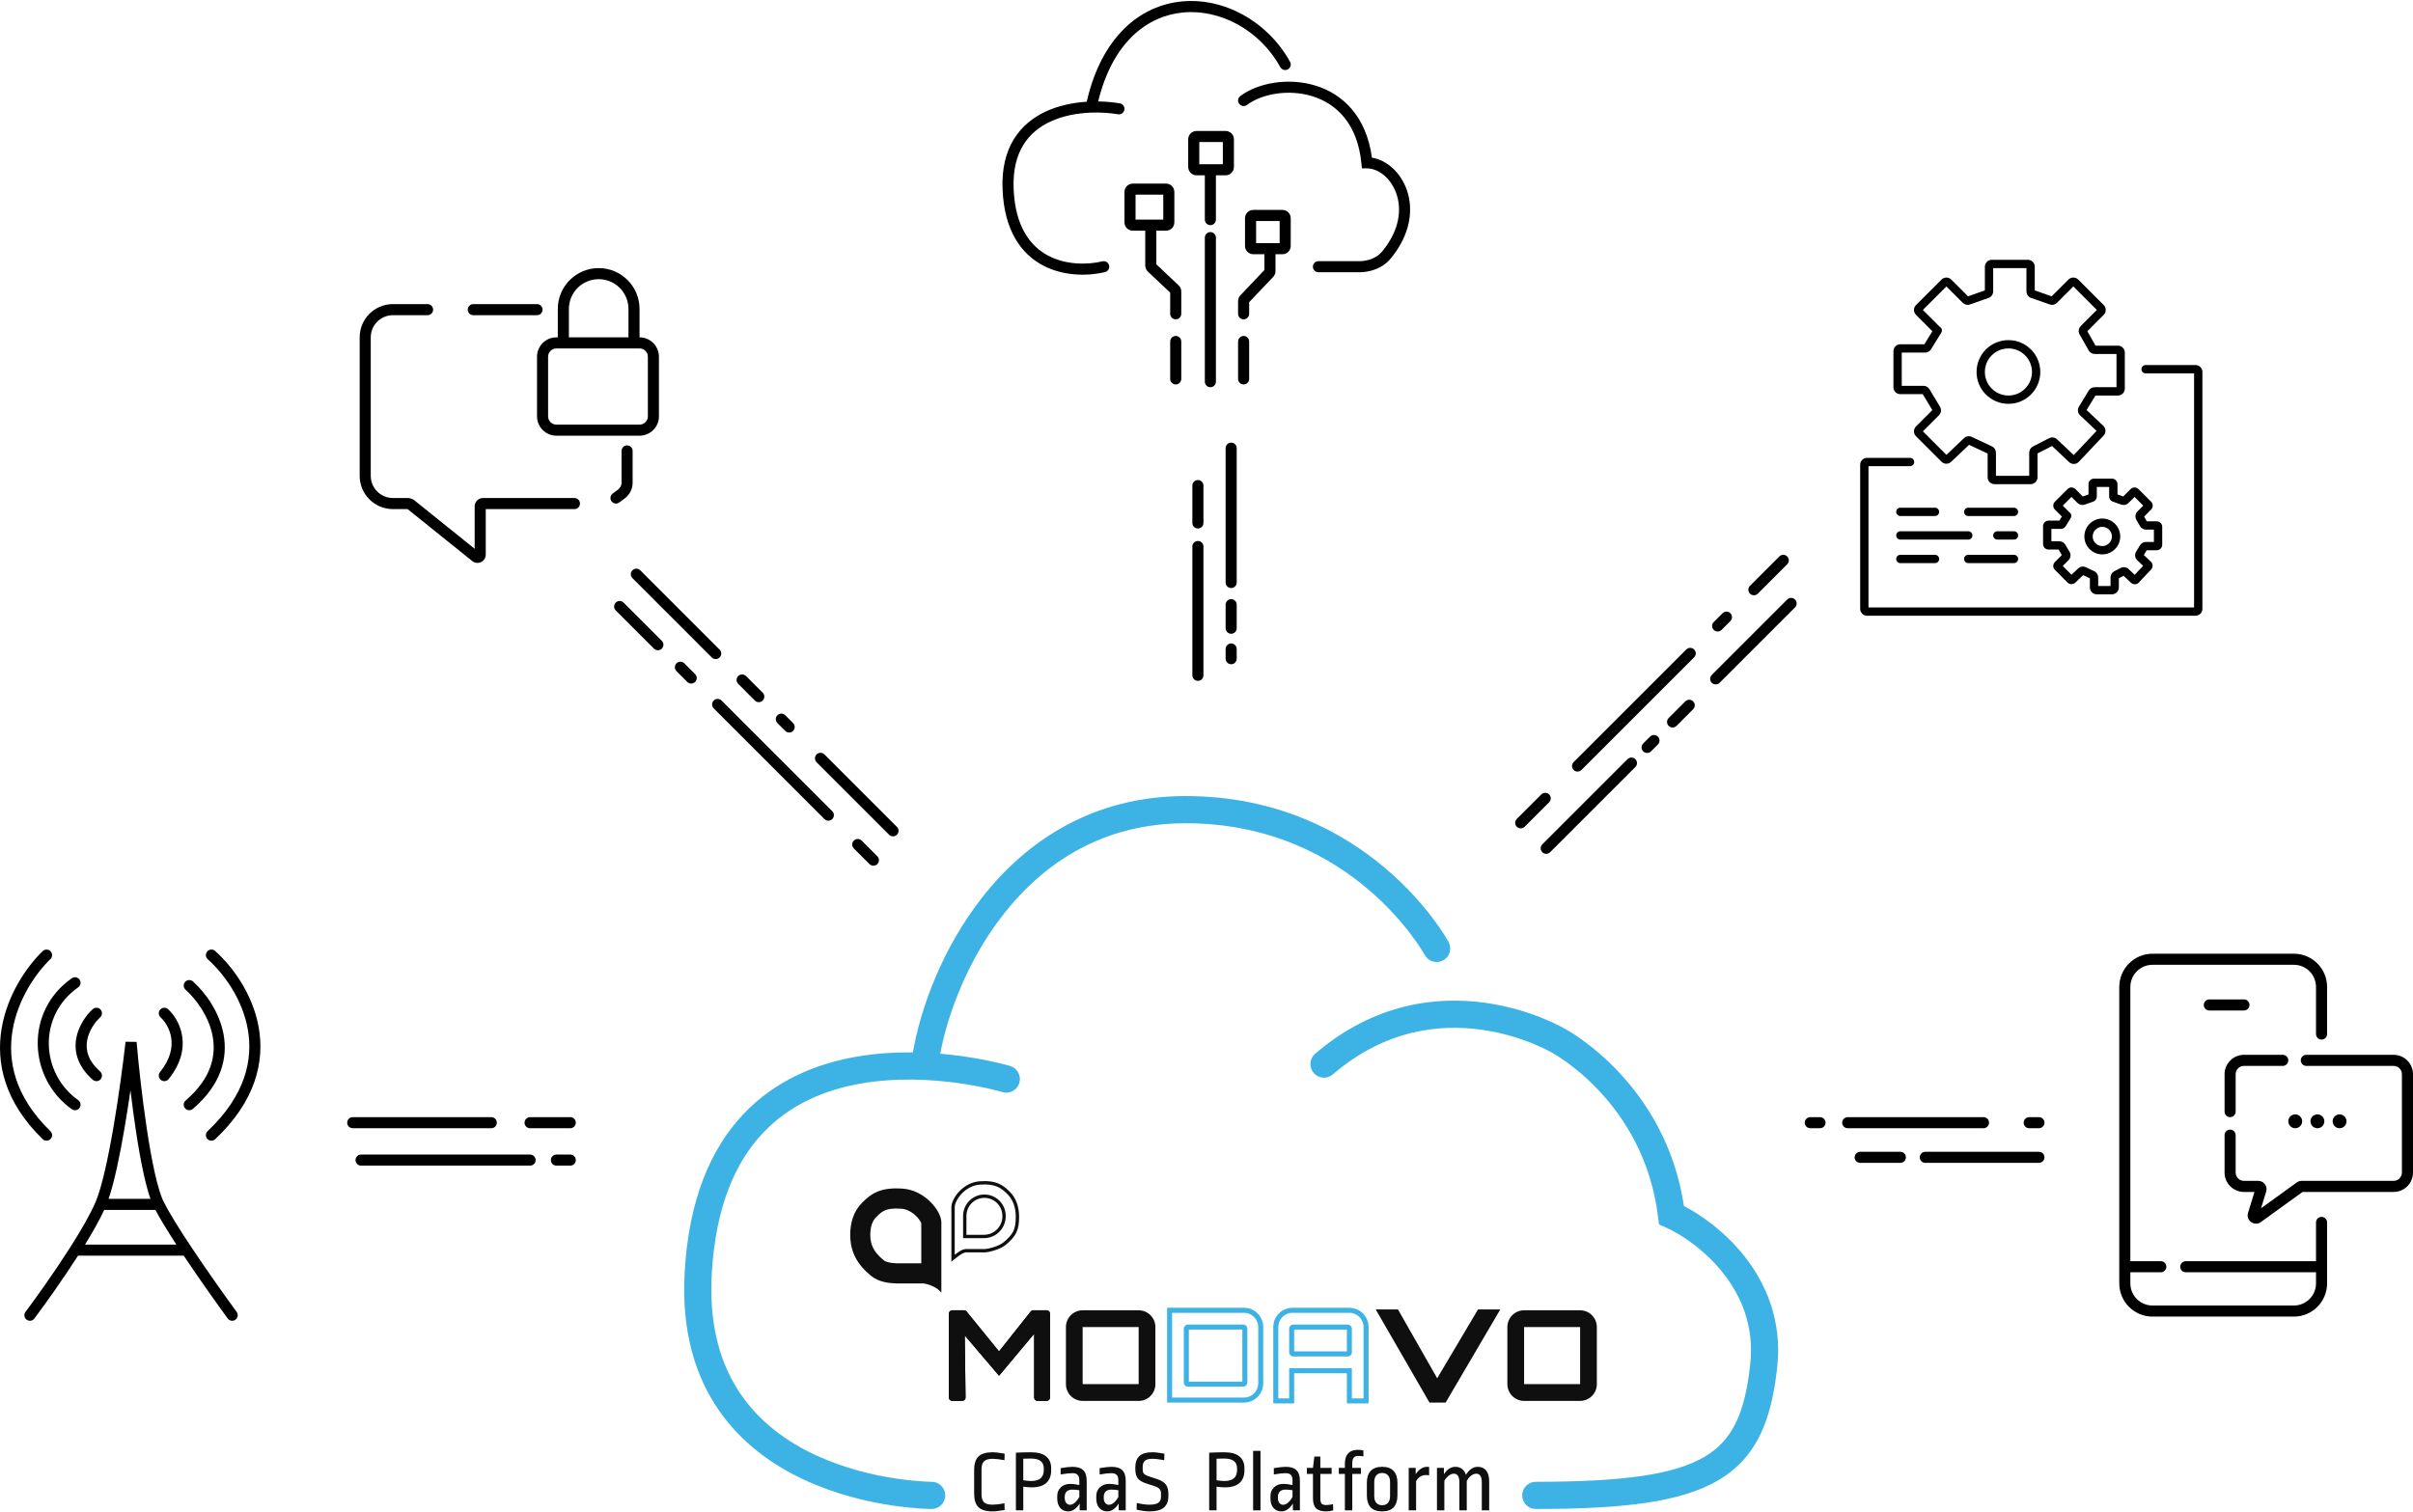 <svg width="890" height="558" viewBox="0 0 890 558" fill="none" xmlns="http://www.w3.org/2000/svg">
<path d="M366.126 535.813C366.959 535.813 367.856 535.899 368.818 536.07C369.8 536.22 370.377 536.306 370.548 536.327L370.484 538.736C368.604 538.394 367.151 538.222 366.126 538.222C364.673 538.222 363.626 538.522 362.985 539.122C362.345 539.722 362.024 540.718 362.024 542.11V551.298C362.024 552.69 362.334 553.686 362.953 554.286C363.594 554.864 364.652 555.153 366.126 555.153C367.151 555.153 368.604 554.982 370.484 554.639L370.548 557.113C370.377 557.134 369.8 557.22 368.818 557.37C367.856 557.541 366.959 557.627 366.126 557.627C363.669 557.627 361.917 557.102 360.871 556.052C359.824 555.003 359.3 553.365 359.3 551.137V542.302C359.3 540.075 359.824 538.437 360.871 537.387C361.917 536.338 363.669 535.813 366.126 535.813Z" fill="#0F0F0F"/>
<path d="M380.244 535.813C382.765 535.813 384.634 536.327 385.852 537.355C387.091 538.362 387.71 539.807 387.71 541.692V542.463C387.71 544.476 387.112 546.029 385.916 547.121C384.72 548.214 382.914 548.76 380.5 548.76C379.539 548.76 378.514 548.674 377.424 548.503V557.241H374.7V535.974C376.516 535.866 378.364 535.813 380.244 535.813ZM380.18 538.126C379.24 538.126 378.321 538.147 377.424 538.19V546.158C378.706 546.329 379.689 546.415 380.372 546.415C383.448 546.415 384.987 545.055 384.987 542.335V541.788C384.987 540.568 384.602 539.657 383.833 539.058C383.064 538.437 381.846 538.126 380.18 538.126Z" fill="#0F0F0F"/>
<path d="M395.525 541.178C397.362 541.178 398.697 541.596 399.53 542.431C400.385 543.245 400.812 544.551 400.812 546.35V557.241H398.216V554.735C396.977 556.663 395.578 557.627 394.018 557.627C392.779 557.627 391.786 557.198 391.038 556.342C390.312 555.485 389.949 554.318 389.949 552.84V551.94C389.949 550.655 390.387 549.595 391.263 548.76C392.139 547.903 393.314 547.475 394.788 547.475C395.599 547.475 396.7 547.614 398.088 547.892V546.125C398.088 545.205 397.874 544.541 397.447 544.134C397.041 543.727 396.4 543.523 395.525 543.523C394.499 543.523 393.057 543.684 391.199 544.005V541.66C393.207 541.339 394.649 541.178 395.525 541.178ZM395.46 549.595C394.563 549.595 393.88 549.831 393.41 550.302C392.94 550.773 392.705 551.437 392.705 552.294V552.647C392.705 553.44 392.886 554.061 393.249 554.51C393.613 554.96 394.072 555.185 394.627 555.185C395.204 555.185 395.792 554.939 396.39 554.446C397.009 553.932 397.575 553.215 398.088 552.294V549.82C397.276 549.67 396.4 549.595 395.46 549.595Z" fill="#0F0F0F"/>
<path d="M409.919 541.178C411.757 541.178 413.092 541.596 413.925 542.431C414.779 543.245 415.207 544.551 415.207 546.35V557.241H412.611V554.735C411.372 556.663 409.973 557.627 408.413 557.627C407.174 557.627 406.181 557.198 405.433 556.342C404.707 555.485 404.344 554.318 404.344 552.84V551.94C404.344 550.655 404.782 549.595 405.658 548.76C406.533 547.903 407.708 547.475 409.182 547.475C409.994 547.475 411.094 547.614 412.483 547.892V546.125C412.483 545.205 412.269 544.541 411.842 544.134C411.436 543.727 410.795 543.523 409.919 543.523C408.894 543.523 407.452 543.684 405.593 544.005V541.66C407.602 541.339 409.044 541.178 409.919 541.178ZM409.855 549.595C408.958 549.595 408.274 549.831 407.804 550.302C407.334 550.773 407.1 551.437 407.1 552.294V552.647C407.1 553.44 407.281 554.061 407.644 554.51C408.007 554.96 408.467 555.185 409.022 555.185C409.599 555.185 410.186 554.939 410.785 554.446C411.404 553.932 411.97 553.215 412.483 552.294V549.82C411.671 549.67 410.795 549.595 409.855 549.595Z" fill="#0F0F0F"/>
<path d="M424.955 535.813C426.109 535.813 427.615 535.984 429.473 536.327L429.409 538.736C427.657 538.394 426.173 538.222 424.955 538.222C423.716 538.222 422.819 538.469 422.263 538.961C421.729 539.454 421.462 540.204 421.462 541.21V542.045C421.462 542.581 421.526 543.009 421.655 543.331C421.804 543.63 422.06 543.898 422.424 544.134C422.787 544.348 423.332 544.573 424.058 544.808L427.038 545.804C428.469 546.297 429.473 546.95 430.05 547.764C430.648 548.578 430.947 549.766 430.947 551.33V551.94C430.947 553.846 430.392 555.271 429.281 556.213C428.192 557.156 426.397 557.627 423.898 557.627C422.68 557.627 421.12 557.413 419.219 556.984L419.283 554.51C421.056 554.939 422.573 555.153 423.834 555.153C425.436 555.153 426.568 554.917 427.23 554.446C427.893 553.954 428.224 553.193 428.224 552.165V551.105C428.224 550.355 428.053 549.788 427.711 549.402C427.39 548.995 426.814 548.653 425.981 548.374L422.68 547.282C421.206 546.789 420.181 546.158 419.604 545.387C419.027 544.594 418.739 543.405 418.739 541.821V541.467C418.739 539.604 419.23 538.201 420.213 537.259C421.217 536.295 422.797 535.813 424.955 535.813Z" fill="#0F0F0F"/>
<path d="M451.53 535.813C454.051 535.813 455.92 536.327 457.137 537.355C458.376 538.362 458.996 539.807 458.996 541.692V542.463C458.996 544.476 458.398 546.029 457.202 547.121C456.005 548.214 454.2 548.76 451.786 548.76C450.825 548.76 449.799 548.674 448.71 548.503V557.241H445.986V535.974C447.802 535.866 449.65 535.813 451.53 535.813ZM451.466 538.126C450.526 538.126 449.607 538.147 448.71 538.19V546.158C449.992 546.329 450.974 546.415 451.658 546.415C454.734 546.415 456.272 545.055 456.272 542.335V541.788C456.272 540.568 455.888 539.657 455.119 539.058C454.35 538.437 453.132 538.126 451.466 538.126Z" fill="#0F0F0F"/>
<path d="M464.916 535.299V557.241H462.192V535.299H464.916Z" fill="#0F0F0F"/>
<path d="M474.164 541.178C476.001 541.178 477.337 541.596 478.17 542.431C479.024 543.245 479.451 544.551 479.451 546.35V557.241H476.856V554.735C475.617 556.663 474.218 557.627 472.658 557.627C471.419 557.627 470.426 557.198 469.678 556.342C468.952 555.485 468.589 554.318 468.589 552.84V551.94C468.589 550.655 469.026 549.595 469.902 548.76C470.778 547.903 471.953 547.475 473.427 547.475C474.239 547.475 475.339 547.614 476.728 547.892V546.125C476.728 545.205 476.514 544.541 476.087 544.134C475.681 543.727 475.04 543.523 474.164 543.523C473.139 543.523 471.697 543.684 469.838 544.005V541.66C471.846 541.339 473.288 541.178 474.164 541.178ZM474.1 549.595C473.203 549.595 472.519 549.831 472.049 550.302C471.579 550.773 471.344 551.437 471.344 552.294V552.647C471.344 553.44 471.526 554.061 471.889 554.51C472.252 554.96 472.712 555.185 473.267 555.185C473.844 555.185 474.431 554.939 475.029 554.446C475.649 553.932 476.215 553.215 476.728 552.294V549.82C475.916 549.67 475.04 549.595 474.1 549.595Z" fill="#0F0F0F"/>
<path d="M486.989 541.564H491.155V543.812H486.989V553C486.989 553.814 487.149 554.403 487.47 554.767C487.811 555.11 488.335 555.281 489.04 555.281C489.937 555.281 490.813 555.174 491.667 554.96L491.731 557.241C490.791 557.498 489.937 557.627 489.168 557.627C487.459 557.627 486.209 557.252 485.419 556.502C484.65 555.731 484.265 554.489 484.265 552.776V543.812H482.022V541.564H484.265L484.778 537.387H486.989V541.564Z" fill="#0F0F0F"/>
<path d="M500.849 534.913C501.554 534.913 502.227 534.988 502.868 535.138V537.323C502.227 537.216 501.565 537.162 500.881 537.162C500.219 537.162 499.696 537.376 499.311 537.805C498.948 538.233 498.766 538.886 498.766 539.764V541.564H501.971V543.812H498.766V557.241H496.043V543.812H493.799V541.564H496.043V539.925C496.064 538.255 496.48 537.002 497.292 536.166C498.104 535.331 499.29 534.913 500.849 534.913Z" fill="#0F0F0F"/>
<path d="M509.789 541.178C511.69 541.178 513.1 541.692 514.018 542.72C514.958 543.727 515.428 545.162 515.428 547.025V551.78C515.428 553.643 514.958 555.089 514.018 556.117C513.1 557.123 511.69 557.627 509.789 557.627C507.887 557.627 506.467 557.123 505.527 556.117C504.608 555.089 504.149 553.643 504.149 551.78V547.025C504.149 545.162 504.608 543.727 505.527 542.72C506.467 541.692 507.887 541.178 509.789 541.178ZM509.789 543.459C508.87 543.459 508.154 543.748 507.642 544.326C507.129 544.905 506.872 545.729 506.872 546.8V552.005C506.872 553.075 507.129 553.9 507.642 554.478C508.154 555.057 508.87 555.346 509.789 555.346C510.707 555.346 511.423 555.057 511.935 554.478C512.448 553.9 512.705 553.075 512.705 552.005V546.768C512.705 545.697 512.448 544.883 511.935 544.326C511.423 543.748 510.707 543.459 509.789 543.459Z" fill="#0F0F0F"/>
<path d="M526.409 541.178C526.708 541.178 526.943 541.199 527.114 541.242V544.326C526.794 544.262 526.377 544.23 525.864 544.23C524.369 544.23 523.183 544.98 522.307 546.479V557.241H519.584V541.564H522.147V543.909C522.724 543.031 523.365 542.356 524.07 541.885C524.796 541.414 525.576 541.178 526.409 541.178Z" fill="#0F0F0F"/>
<path d="M545.033 541.178C546.4 541.178 547.447 541.649 548.173 542.592C548.9 543.513 549.263 544.83 549.263 546.543V557.241H546.539V546.929C546.539 544.787 545.855 543.716 544.488 543.716C543.89 543.716 543.271 543.952 542.63 544.423C542.01 544.894 541.465 545.536 540.995 546.35V557.241H538.272V546.929C538.272 544.787 537.588 543.716 536.221 543.716C535.623 543.716 535.003 543.952 534.362 544.423C533.743 544.894 533.198 545.536 532.728 546.35V557.241H530.004V541.564H532.568V543.909C533.123 543.031 533.764 542.356 534.491 541.885C535.217 541.414 535.975 541.178 536.766 541.178C537.748 541.178 538.571 541.435 539.233 541.949C539.895 542.442 540.376 543.17 540.675 544.134C541.252 543.17 541.914 542.442 542.662 541.949C543.41 541.435 544.2 541.178 545.033 541.178Z" fill="#0F0F0F"/>
<path fill-rule="evenodd" clip-rule="evenodd" d="M562.142 489.625V510.675H582.803V489.625H562.142ZM555.974 510.675V489.625C555.974 486.206 558.736 483.434 562.142 483.434H582.803C586.209 483.434 588.971 486.206 588.971 489.625V510.675C588.971 514.094 586.209 516.866 582.803 516.866H562.142C558.736 516.866 555.974 514.094 555.974 510.675Z" fill="#0F0F0F"/>
<path d="M515.269 483.744H508.485L527.604 516.866H532.846L552.274 483.744H545.49L530.071 509.746L515.269 483.744Z" fill="#0F0F0F"/>
<path fill-rule="evenodd" clip-rule="evenodd" d="M507.414 483.125H515.627L530.082 508.517L545.139 483.125H553.353L533.199 517.485H527.248L507.414 483.125ZM509.555 484.363L527.959 516.247H532.494L551.195 484.363H545.84L530.06 510.975L514.911 484.363H509.555Z" fill="#0F0F0F"/>
<path fill-rule="evenodd" clip-rule="evenodd" d="M469.629 489.625C469.629 485.693 472.805 482.506 476.722 482.506H497.691C501.609 482.506 504.784 485.693 504.784 489.625V517.794H496.766V506.651H477.339V517.794H469.629V489.625ZM476.722 484.363C473.827 484.363 471.479 486.719 471.479 489.625V515.937H475.488V504.793H498.617V515.937H502.934V489.625C502.934 486.719 500.587 484.363 497.691 484.363H476.722ZM477.339 490.554V498.602H496.766V490.554H477.339ZM475.488 490.244C475.488 489.39 476.179 488.697 477.03 488.697H497.075C497.926 488.697 498.617 489.39 498.617 490.244V498.912C498.617 499.767 497.926 500.46 497.075 500.46H477.03C476.179 500.46 475.488 499.767 475.488 498.912V490.244Z" fill="#3DB3E5"/>
<path fill-rule="evenodd" clip-rule="evenodd" d="M430.466 482.506H458.836C462.753 482.506 465.929 485.693 465.929 489.625V510.365C465.929 514.297 462.753 517.485 458.836 517.485H430.466V482.506ZM432.316 484.363V515.628H458.836C461.731 515.628 464.078 513.271 464.078 510.365V489.625C464.078 486.719 461.731 484.363 458.836 484.363H432.316ZM436.633 490.244C436.633 489.39 437.323 488.697 438.175 488.697H458.528C459.379 488.697 460.07 489.39 460.07 490.244V510.056C460.07 510.91 459.379 511.603 458.528 511.603H438.175C437.323 511.603 436.633 510.91 436.633 510.056V490.244ZM438.483 490.554V509.746H458.219V490.554H438.483Z" fill="#3DB3E5"/>
<path fill-rule="evenodd" clip-rule="evenodd" d="M399.32 489.625V510.675H419.981V489.625H399.32ZM393.152 510.675V489.625C393.152 486.206 395.913 483.434 399.32 483.434H419.981C423.387 483.434 426.148 486.206 426.148 489.625V510.675C426.148 514.094 423.387 516.866 419.981 516.866H399.32C395.913 516.866 393.152 514.094 393.152 510.675Z" fill="#0F0F0F"/>
<path d="M354.898 516.866H351.213C350.532 516.866 349.979 516.311 349.979 515.628V484.673C349.979 483.989 350.532 483.434 351.213 483.434H355.562C355.932 483.434 356.283 483.601 356.517 483.889L368.482 498.602L380.138 483.901C380.372 483.606 380.728 483.434 381.103 483.434H386.059C386.741 483.434 387.293 483.989 387.293 484.673V515.628C387.293 516.311 386.741 516.866 386.059 516.866H382.667C381.986 516.866 381.434 516.311 381.434 515.628V492.102L368.482 507.579L355.839 492.721L356.131 515.612C356.14 516.302 355.585 516.866 354.898 516.866Z" fill="#0F0F0F"/>
<path fill-rule="evenodd" clip-rule="evenodd" d="M355.2 491.017L368.478 506.621L382.051 490.402V515.628C382.051 515.969 382.327 516.247 382.667 516.247H386.059C386.4 516.247 386.676 515.969 386.676 515.628V484.673C386.676 484.331 386.4 484.053 386.059 484.053H381.103C380.916 484.053 380.738 484.139 380.621 484.287L368.488 499.589L356.039 484.281C355.922 484.137 355.747 484.053 355.562 484.053H351.213C350.872 484.053 350.596 484.331 350.596 484.673V515.628C350.596 515.969 350.872 516.247 351.213 516.247H354.898C355.241 516.247 355.519 515.965 355.514 515.62L355.2 491.017ZM368.482 507.579L355.839 492.721L356.131 515.612C356.14 516.302 355.585 516.866 354.898 516.866H351.213C350.532 516.866 349.979 516.311 349.979 515.628V484.673C349.979 483.989 350.532 483.434 351.213 483.434H355.562C355.932 483.434 356.283 483.601 356.517 483.889L368.482 498.602L380.138 483.901C380.372 483.606 380.728 483.434 381.103 483.434H386.059C386.741 483.434 387.293 483.989 387.293 484.673V515.628C387.293 516.311 386.741 516.866 386.059 516.866H382.667C381.986 516.866 381.434 516.311 381.434 515.628V492.102L368.482 507.579Z" fill="#0F0F0F"/>
<path fill-rule="evenodd" clip-rule="evenodd" d="M347.204 476.934C345.477 474.705 342.167 473.735 340.728 473.529H330.552C330.433 473.521 330.298 473.513 330.147 473.505C328.33 473.403 324.285 473.177 321.301 470.743C316.367 466.719 313.591 462.105 313.591 455.575C313.591 450.932 314.965 446.766 317.908 443.812C321.301 440.407 324.693 437.93 333.019 438.549C341.23 439.16 347.204 446.907 347.204 450.932V476.934ZM339.803 466.099V451.292C339.768 451.202 339.707 451.061 339.605 450.868C339.291 450.275 338.748 449.503 337.971 448.728C336.374 447.132 334.4 446.102 332.472 445.958C329.111 445.708 327.413 446.131 326.46 446.529C325.49 446.935 324.615 447.586 323.142 449.065C321.93 450.281 320.992 452.354 320.992 455.575C320.992 459.4 322.366 462.04 325.968 464.977C326.328 465.27 326.989 465.59 328.05 465.809C328.93 465.99 329.645 466.032 330.455 466.08C330.564 466.086 330.674 466.093 330.787 466.099H339.803Z" fill="#0F0F0F"/>
<path fill-rule="evenodd" clip-rule="evenodd" d="M355.222 456.813H362.931C367.359 456.813 370.949 453.21 370.949 448.765V448.61C370.949 444.25 367.428 440.716 363.085 440.716C358.743 440.716 355.222 444.25 355.222 448.61V456.813ZM356.455 455.575V448.61C356.455 444.934 359.424 441.955 363.085 441.955C366.747 441.955 369.716 444.934 369.716 448.61V448.765C369.716 452.526 366.678 455.575 362.931 455.575H356.455ZM356.057 460.837L355.968 460.85C355.173 460.967 354.458 461.306 353.598 461.875C353.179 462.152 352.7 462.5 352.138 462.931V445.36C352.138 444.246 352.961 442.273 354.666 440.46C356.329 438.692 358.65 437.279 361.361 437.072C364.356 436.843 366.349 437.194 367.858 437.842C369.372 438.492 370.511 439.487 371.752 440.765C373.683 442.756 374.65 445.628 374.65 448.985C374.65 451.413 374.354 452.996 373.703 454.313C373.048 455.639 371.971 456.822 370.159 458.339C369.242 459.106 367.766 459.745 366.294 460.194C364.812 460.647 363.577 460.837 363.24 460.837H356.057ZM350.905 445.36C350.905 442.252 355.09 436.309 361.268 435.837C367.531 435.359 370.083 437.271 372.635 439.901C374.849 442.183 375.883 445.399 375.883 448.985C375.883 454.028 374.661 456.182 370.949 459.289C368.731 461.147 364.281 462.075 363.24 462.075H356.147C355.223 462.211 354.304 462.791 352.138 464.498C351.766 464.791 351.357 465.117 350.905 465.48V445.36Z" fill="#0F0F0F"/>
<path fill-rule="evenodd" clip-rule="evenodd" d="M336.716 388.28C330.046 388.204 322.876 388.631 315.629 389.911C301.061 392.486 285.926 398.562 274.054 411.193C262.147 423.862 254.002 442.616 252.515 469.621C251.334 491.062 256.388 507.523 264.938 520.036C273.446 532.487 285.167 540.669 296.784 546.047C308.392 551.421 320.072 554.079 328.793 555.402C333.168 556.066 336.835 556.399 339.425 556.567C340.721 556.651 341.749 556.693 342.465 556.715C342.823 556.725 343.104 556.731 343.3 556.734C343.398 556.735 343.475 556.736 343.531 556.737L343.598 556.737L343.62 556.737H343.627C343.63 556.737 343.633 556.737 343.633 551.719V556.737C346.397 556.737 348.639 554.491 348.639 551.719C348.639 548.95 346.399 546.704 343.636 546.702H343.634M343.633 546.702L343.603 546.702C343.571 546.702 343.519 546.701 343.446 546.7C343.299 546.698 343.071 546.693 342.766 546.684C342.157 546.666 341.243 546.629 340.07 546.553C337.721 546.401 334.343 546.095 330.292 545.48C322.162 544.246 311.467 541.791 300.983 536.937C290.506 532.087 280.416 524.927 273.199 514.366C266.025 503.866 261.44 489.644 262.512 470.174C263.9 444.974 271.4 428.653 281.342 418.074C291.32 407.457 304.24 402.114 317.367 399.794C330.52 397.47 343.622 398.233 353.528 399.618C358.46 400.308 362.55 401.145 365.392 401.805C366.811 402.135 367.917 402.42 368.656 402.62C369.026 402.719 369.304 402.798 369.484 402.849C369.575 402.875 369.64 402.894 369.68 402.906L369.724 402.919C369.725 402.919 369.726 402.92 369.727 402.92C372.373 403.718 375.165 402.217 375.963 399.565C376.762 396.912 375.263 394.112 372.616 393.312L371.17 398.115C372.616 393.312 372.614 393.311 372.611 393.31L372.603 393.308L372.58 393.301L372.504 393.278C372.44 393.26 372.351 393.234 372.237 393.201C372.008 393.135 371.68 393.043 371.258 392.929C370.414 392.702 369.195 392.388 367.653 392.03C364.571 391.313 360.186 390.417 354.912 389.679C352.404 389.329 349.685 389.012 346.799 388.769C349.505 374.161 356.918 354.076 370.293 337.097C384.98 318.452 406.666 303.742 437.261 303.742C468.277 303.742 490.324 315.947 504.669 328.151C511.859 334.267 517.107 340.382 520.545 344.948C522.262 347.229 523.522 349.115 524.342 350.412C524.751 351.059 525.05 351.559 525.241 351.886C525.336 352.049 525.405 352.169 525.446 352.242C525.467 352.279 525.481 352.304 525.488 352.317L525.49 352.32C525.49 352.321 525.491 352.323 525.492 352.324C525.492 352.325 525.492 352.325 525.493 352.326C525.493 352.327 525.493 352.326 525.493 352.326C526.814 354.756 529.85 355.656 532.278 354.335C534.708 353.013 535.608 349.967 534.289 347.532L529.889 349.926C534.289 347.532 534.287 347.53 534.286 347.527L534.283 347.521L534.274 347.506L534.25 347.461C534.23 347.425 534.203 347.376 534.169 347.316C534.101 347.196 534.006 347.028 533.882 346.816C533.635 346.393 533.275 345.792 532.799 345.04C531.848 343.536 530.434 341.423 528.537 338.903C524.747 333.869 519.005 327.184 511.148 320.5C495.402 307.104 471.135 293.707 437.261 293.707C402.967 293.707 378.589 310.371 362.434 330.879C347.551 349.774 339.486 372.091 336.716 388.28M546.528 379.93C531.156 377.762 511.042 379.721 491.587 396.406C489.486 398.208 486.326 397.961 484.528 395.856C482.731 393.75 482.976 390.583 485.077 388.781C507.179 369.827 530.375 367.518 547.923 369.993C556.651 371.225 563.986 373.633 569.145 375.733C571.73 376.785 573.783 377.767 575.209 378.496C575.923 378.861 576.48 379.163 576.87 379.381C577.066 379.49 577.219 379.577 577.329 379.641C577.359 379.659 577.386 379.675 577.41 379.689C577.425 379.696 577.44 379.705 577.457 379.714C577.547 379.763 577.671 379.832 577.826 379.92C578.136 380.097 578.573 380.351 579.12 380.686C580.213 381.355 581.747 382.345 583.59 383.671C587.272 386.321 592.21 390.33 597.324 395.821C607.168 406.391 617.718 422.517 621.105 444.969C627.837 448.458 636.449 454.674 643.416 463.496C651.369 473.567 657.302 487.22 655.534 504.055C653.47 523.711 648.131 537.787 633.541 546.271C619.708 554.314 598.365 556.737 566.44 556.737C563.675 556.737 561.433 554.491 561.433 551.719C561.433 548.948 563.675 546.702 566.44 546.702C598.602 546.702 617.314 544.105 628.516 537.591C638.96 531.518 643.635 521.499 645.577 503.005C647.014 489.32 642.265 478.208 635.565 469.724C628.795 461.151 620.158 455.447 614.464 452.893L611.882 451.735L611.539 448.921C608.943 427.626 599.167 412.507 590.005 402.669C585.418 397.744 581 394.161 577.75 391.822C576.127 390.654 574.802 389.801 573.902 389.25C573.452 388.975 573.109 388.776 572.889 388.651C572.779 388.588 572.7 388.544 572.653 388.519L572.614 388.497L572.493 388.433L572.383 388.367L572.379 388.365L572.376 388.363C572.365 388.357 572.344 388.344 572.313 388.326C572.25 388.289 572.145 388.229 572 388.148C571.71 387.986 571.259 387.741 570.659 387.434C569.458 386.821 567.666 385.962 565.377 385.03C560.788 383.162 554.26 381.021 546.528 379.93Z" fill="#3DB3E5"/>
<path fill-rule="evenodd" clip-rule="evenodd" d="M76.451 351.027C77.2 350.182 78.492 350.105 79.337 350.855C85.631 356.44 93.195 366.585 95.412 378.993C97.658 391.557 94.366 406.165 79.383 420.304C78.562 421.078 77.268 421.041 76.493 420.22C75.719 419.399 75.756 418.105 76.577 417.33C90.62 404.078 93.376 390.835 91.388 379.713C89.373 368.434 82.423 359.059 76.623 353.913C75.779 353.163 75.702 351.871 76.451 351.027ZM18.635 350.96C19.421 351.77 19.401 353.065 18.591 353.851C13.118 359.161 6.541 368.751 4.632 380.126C2.747 391.363 5.376 404.529 18.591 417.35C19.401 418.136 19.421 419.43 18.635 420.24C17.849 421.051 16.555 421.07 15.745 420.284C1.569 406.531 -1.508 392.017 0.601 379.449C2.686 367.019 9.805 356.679 15.745 350.916C16.555 350.13 17.849 350.15 18.635 350.96ZM29.344 361.435C29.99 362.361 29.763 363.635 28.837 364.281C13.951 374.662 14.83 395.942 28.852 405.908C29.772 406.562 29.988 407.838 29.334 408.759C28.68 409.679 27.404 409.894 26.483 409.24C10.307 397.743 9.142 373.031 26.498 360.927C27.424 360.282 28.698 360.509 29.344 361.435ZM68.283 362.26C69.037 361.42 70.329 361.351 71.169 362.105C75.569 366.056 80.89 373.127 82.456 381.6C84.055 390.257 81.675 400.091 71.134 409.126C70.277 409.861 68.986 409.762 68.252 408.905C67.517 408.047 67.616 406.757 68.473 406.022C77.965 397.887 79.757 389.495 78.436 382.343C77.08 375.009 72.385 368.691 68.438 365.147C67.598 364.393 67.528 363.1 68.283 362.26ZM59.089 372.475C59.847 371.638 61.139 371.573 61.977 372.331C64.066 374.221 66.478 377.72 67.186 382.258C67.907 386.885 66.823 392.398 62.195 398.127C61.486 399.005 60.199 399.142 59.321 398.433C58.443 397.724 58.306 396.437 59.015 395.558C62.972 390.659 63.677 386.292 63.146 382.887C62.602 379.393 60.722 376.709 59.234 375.362C58.397 374.605 58.332 373.312 59.089 372.475ZM37.069 372.463C37.834 373.293 37.78 374.587 36.949 375.351C35.046 377.101 32.792 380.226 32.147 383.804C31.533 387.21 32.324 391.268 36.915 395.308C37.763 396.054 37.845 397.346 37.099 398.193C36.354 399.041 35.062 399.123 34.215 398.377C28.585 393.424 27.247 387.942 28.123 383.079C28.969 378.386 31.825 374.51 34.181 372.342C35.012 371.578 36.305 371.632 37.069 372.463ZM40.055 442.324H55.502C54.638 439.891 53.835 436.881 53.091 433.561C51.995 428.669 50.99 422.935 50.101 417.039C49.357 412.112 48.692 407.054 48.119 402.255C47.47 406.766 46.735 411.525 45.935 416.21C44.237 426.153 42.216 435.962 40.055 442.324ZM57.315 446.412H38.426C36.714 450.136 34.191 454.59 31.359 459.188H65.06C61.926 454.381 59.14 449.863 57.315 446.412ZM67.76 463.276C73.586 471.996 80.078 481.106 83.996 486.458C84.663 487.369 85.942 487.566 86.853 486.9C87.764 486.233 87.962 484.954 87.295 484.043C83.265 478.539 76.491 469.026 70.556 460.1C66.22 453.58 62.393 447.462 60.389 443.454C59.283 441.241 58.159 437.48 57.081 432.668C56.014 427.905 55.025 422.275 54.143 416.43C52.38 404.741 51.056 392.292 50.377 384.403L46.309 384.35C45.461 391.9 43.882 403.946 41.905 415.522C39.914 427.184 37.561 438.099 35.219 443.563C33.317 448.001 29.871 453.957 25.943 460.135C20.112 469.304 13.352 478.755 9.4 484.024C8.723 484.927 8.906 486.208 9.809 486.886C10.712 487.563 11.993 487.38 12.671 486.477C16.532 481.328 23.031 472.252 28.788 463.276H67.76Z" fill="black"/>
<path fill-rule="evenodd" clip-rule="evenodd" d="M220.813 103.001C214.745 103.001 209.826 107.921 209.826 113.989V124.465H231.8V113.989C231.8 107.921 226.881 103.001 220.813 103.001ZM235.888 124.465V113.989C235.888 105.663 229.138 98.913 220.813 98.913C212.487 98.913 205.737 105.663 205.737 113.989V124.465H205.226C201.275 124.465 198.072 127.668 198.072 131.619V153.593C198.072 157.544 201.275 160.747 205.226 160.747H235.888C239.839 160.747 243.042 157.544 243.042 153.593V131.619C243.042 127.668 239.839 124.465 235.888 124.465ZM132.661 124.465C132.661 117.691 138.152 112.2 144.925 112.2H157.701C158.83 112.2 159.745 113.115 159.745 114.244C159.745 115.373 158.83 116.288 157.701 116.288H144.925C140.41 116.288 136.749 119.949 136.749 124.465V175.567C136.749 180.083 140.41 183.744 144.925 183.744H150.338C151.269 183.744 152.173 184.062 152.899 184.646L175.076 202.474V186.81C175.076 185.116 176.449 183.744 178.142 183.744H211.87C212.999 183.744 213.914 184.659 213.914 185.788C213.914 186.917 212.999 187.832 211.87 187.832H179.164V204.607C179.164 207.181 176.183 208.609 174.177 206.996L150.338 187.832H144.925C138.152 187.832 132.661 182.341 132.661 175.567V124.465ZM172.521 114.244C172.521 113.115 173.436 112.2 174.565 112.2H198.072C199.201 112.2 200.116 113.115 200.116 114.244C200.116 115.373 199.201 116.288 198.072 116.288H174.565C173.436 116.288 172.521 115.373 172.521 114.244ZM205.226 128.553C203.533 128.553 202.16 129.926 202.16 131.619V153.593C202.16 155.286 203.533 156.659 205.226 156.659H235.888C237.581 156.659 238.954 155.286 238.954 153.593V131.619C238.954 129.926 237.581 128.553 235.888 128.553H205.226ZM231.289 164.325C232.418 164.325 233.333 165.24 233.333 166.369V178.122C233.333 180.374 232.273 182.495 230.471 183.846L228.427 185.379C227.524 186.056 226.243 185.873 225.565 184.97C224.888 184.067 225.071 182.786 225.974 182.108L228.018 180.575C228.79 179.996 229.245 179.087 229.245 178.122V166.369C229.245 165.24 230.16 164.325 231.289 164.325Z" fill="black"/>
<path fill-rule="evenodd" clip-rule="evenodd" d="M732.092 98.403C732.092 96.991 733.236 95.847 734.648 95.847H747.934C749.345 95.847 750.489 96.991 750.489 98.403V107.139L756.731 109.335L762.914 103.151C763.912 102.154 765.53 102.154 766.528 103.151L775.923 112.547C776.921 113.544 776.921 115.162 775.923 116.16L769.882 122.201L772.905 127.531H781.151C782.562 127.531 783.706 128.675 783.706 130.086V143.373C783.706 144.784 782.562 145.928 781.151 145.928H772.874L769.61 151.286L775.769 157.099C776.795 158.067 776.842 159.684 775.873 160.711L766.754 170.373C765.785 171.4 764.168 171.446 763.142 170.478L756.868 164.557L751.511 167.306V176.079C751.511 177.49 750.367 178.634 748.956 178.634H735.67C734.258 178.634 733.114 177.49 733.114 176.079V167.342L726.256 164.114L719.682 170.356C718.683 171.337 717.078 171.332 716.086 170.339L706.691 160.944C705.693 159.947 705.693 158.329 706.691 157.331L712.71 151.312L709.169 145.417H700.92C699.509 145.417 698.365 144.273 698.365 142.862V129.575C698.365 128.164 699.509 127.02 700.92 127.02H709.773L712.736 122.205L706.691 116.16C705.693 115.162 705.693 113.544 706.691 112.547L716.086 103.151C717.084 102.154 718.702 102.154 719.699 103.151L725.882 109.334L732.092 107.14V98.403ZM715.408 120.541C715.446 120.56 715.484 120.581 715.521 120.604C716.242 121.048 716.467 121.992 716.023 122.713L712.234 128.87C711.769 129.626 710.945 130.086 710.058 130.086H701.431V142.351H709.458C710.355 142.351 711.186 142.821 711.648 143.59L715.544 150.075C716.148 151.081 715.989 152.368 715.16 153.198L709.22 159.138L717.902 167.819L724.398 161.65C725.161 160.925 726.292 160.743 727.245 161.191L734.713 164.706C735.609 165.127 736.181 166.028 736.181 167.018V175.567H748.445V166.993C748.445 166.035 748.981 165.157 749.834 164.72L755.79 161.664C756.753 161.17 757.923 161.337 758.71 162.08L764.875 167.897L773.293 158.978L767.205 153.232C766.327 152.404 766.149 151.075 766.776 150.045L770.404 144.088C770.868 143.326 771.695 142.862 772.587 142.862H780.64V130.597H772.608C771.688 130.597 770.839 130.103 770.385 129.303L767.023 123.375C766.456 122.375 766.627 121.12 767.439 120.307L773.393 114.353L764.721 105.681L758.672 111.73C757.977 112.425 756.944 112.66 756.017 112.334L749.05 109.883C748.935 109.843 748.73 109.764 748.515 109.614C747.835 109.138 747.423 108.358 747.423 107.519V98.914H735.159V107.519C735.159 108.359 734.746 109.139 734.065 109.615C733.852 109.763 733.648 109.842 733.534 109.883L726.599 112.332C725.671 112.66 724.637 112.426 723.941 111.73L717.893 105.681L709.22 114.353L715.408 120.541ZM740.78 128.553C735.982 128.553 732.092 132.443 732.092 137.241C732.092 142.038 735.982 145.928 740.78 145.928C745.578 145.928 749.467 142.038 749.467 137.241C749.467 132.443 745.578 128.553 740.78 128.553ZM729.026 137.241C729.026 130.749 734.288 125.487 740.78 125.487C747.271 125.487 752.533 130.749 752.533 137.241C752.533 143.732 747.271 148.994 740.78 148.994C734.288 148.994 729.026 143.732 729.026 137.241ZM789.838 136.218C789.838 135.372 790.525 134.685 791.371 134.685H809.768C811.179 134.685 812.323 135.829 812.323 137.241V224.626C812.323 226.037 811.179 227.181 809.768 227.181H688.655C687.244 227.181 686.1 226.037 686.1 224.626V171.479C686.1 170.068 687.244 168.924 688.655 168.924H704.497C705.344 168.924 706.03 169.611 706.03 170.457C706.03 171.304 705.344 171.99 704.497 171.99H689.166V224.115H809.257V137.752H791.371C790.525 137.752 789.838 137.065 789.838 136.218ZM770.315 178.63C770.315 177.503 771.228 176.59 772.355 176.59H778.958C780.085 176.59 780.998 177.503 780.998 178.63V182.425L783.127 183.174L785.856 180.445C786.653 179.648 787.945 179.648 788.742 180.445L793.41 185.113C794.207 185.91 794.207 187.202 793.41 187.999L790.824 190.586L791.815 192.333H795.463C796.59 192.333 797.504 193.247 797.504 194.374V200.976C797.504 202.103 796.59 203.017 795.463 203.017H791.783L790.712 204.776L793.318 207.235C794.137 208.009 794.175 209.301 793.401 210.12L788.87 214.922C788.096 215.741 786.804 215.779 785.985 215.005L783.264 212.437L781.506 213.339V216.713C781.506 218.124 780.362 219.268 778.951 219.268H773.378C771.966 219.268 770.822 218.124 770.822 216.713V213.376L768.334 212.205L765.455 214.939C764.656 215.718 763.378 215.712 762.587 214.921L757.919 210.253C757.122 209.455 757.122 208.163 757.919 207.366L760.483 204.802L759.259 202.763H755.596C754.469 202.763 753.555 201.849 753.555 200.722V194.12C753.555 192.993 754.469 192.079 755.596 192.079H759.564L760.491 190.572L757.919 187.999C757.122 187.202 757.122 185.91 757.919 185.113L762.587 180.445C763.384 179.648 764.676 179.648 765.473 180.445L768.201 183.173L770.315 182.426V178.63ZM770.994 182.186C770.997 182.185 770.998 182.185 770.994 182.186ZM763.269 189.013C763.98 189.46 764.199 190.398 763.758 191.115L761.875 194.174C761.504 194.777 760.846 195.145 760.137 195.145H756.622V199.697H759.548C760.445 199.697 761.276 200.167 761.738 200.936L763.317 203.565C763.921 204.57 763.763 205.858 762.934 206.687L760.812 208.809L764.048 212.046L766.476 209.741C767.24 209.015 768.371 208.833 769.324 209.282L772.421 210.739C773.317 211.161 773.889 212.061 773.889 213.051V216.202H778.44V213.027C778.44 212.069 778.976 211.191 779.829 210.754L782.186 209.545C783.149 209.05 784.319 209.217 785.106 209.96L787.344 212.072L790.468 208.761L788.306 206.722C787.429 205.894 787.25 204.565 787.878 203.534L789.314 201.177C789.778 200.415 790.605 199.951 791.496 199.951H794.438V195.399H791.517C790.597 195.399 789.749 194.905 789.295 194.104L787.965 191.76C787.398 190.76 787.568 189.505 788.381 188.693L790.517 186.556L787.299 183.338L785.067 185.569C784.372 186.265 783.34 186.499 782.413 186.173L779.293 185.076C779.209 185.046 778.926 184.947 778.656 184.719C778.202 184.335 777.932 183.767 777.932 183.16V179.656H773.381V183.16C773.381 183.768 773.11 184.337 772.655 184.721C772.387 184.947 772.106 185.046 772.022 185.075L768.919 186.171C767.991 186.499 766.957 186.265 766.261 185.569L764.03 183.338L760.812 186.556L763.269 189.013ZM699.387 188.854C699.387 188.007 700.073 187.321 700.92 187.321H713.695C714.542 187.321 715.229 188.007 715.229 188.854C715.229 189.701 714.542 190.387 713.695 190.387H700.92C700.073 190.387 699.387 189.701 699.387 188.854ZM724.427 188.854C724.427 188.007 725.113 187.321 725.96 187.321H742.824C743.671 187.321 744.357 188.007 744.357 188.854C744.357 189.701 743.671 190.387 742.824 190.387H725.96C725.113 190.387 724.427 189.701 724.427 188.854ZM775.403 194.383C773.444 194.383 771.857 195.971 771.857 197.929C771.857 199.887 773.444 201.474 775.403 201.474C777.361 201.474 778.948 199.887 778.948 197.929C778.948 195.971 777.361 194.383 775.403 194.383ZM768.791 197.929C768.791 194.277 771.751 191.317 775.403 191.317C779.054 191.317 782.014 194.277 782.014 197.929C782.014 201.58 779.054 204.54 775.403 204.54C771.751 204.54 768.791 201.58 768.791 197.929ZM699.387 197.542C699.387 196.695 700.073 196.009 700.92 196.009H725.96C726.807 196.009 727.493 196.695 727.493 197.542C727.493 198.388 726.807 199.075 725.96 199.075H700.92C700.073 199.075 699.387 198.388 699.387 197.542ZM735.159 197.542C735.159 196.695 735.845 196.009 736.692 196.009H742.824C743.671 196.009 744.357 196.695 744.357 197.542C744.357 198.388 743.671 199.075 742.824 199.075H736.692C735.845 199.075 735.159 198.388 735.159 197.542ZM699.387 206.229C699.387 205.382 700.073 204.696 700.92 204.696H713.695C714.542 204.696 715.229 205.382 715.229 206.229C715.229 207.076 714.542 207.762 713.695 207.762H700.92C700.073 207.762 699.387 207.076 699.387 206.229ZM724.427 206.229C724.427 205.382 725.113 204.696 725.96 204.696H742.824C743.671 204.696 744.357 205.382 744.357 206.229C744.357 207.076 743.671 207.762 742.824 207.762H725.96C725.113 207.762 724.427 207.076 724.427 206.229Z" fill="black"/>
<path fill-rule="evenodd" clip-rule="evenodd" d="M233.256 210.406C234.054 209.608 235.348 209.608 236.146 210.406L265.416 239.675C266.214 240.473 266.214 241.768 265.416 242.566C264.617 243.364 263.323 243.364 262.525 242.566L233.256 213.297C232.457 212.498 232.457 211.204 233.256 210.406ZM227.113 222.33C227.911 221.532 229.205 221.532 230.003 222.33L244.096 236.423C244.894 237.221 244.894 238.516 244.096 239.314C243.298 240.112 242.004 240.112 241.205 239.314L227.113 225.221C226.314 224.423 226.314 223.129 227.113 222.33ZM249.516 244.734C250.315 243.936 251.609 243.936 252.407 244.734L256.382 248.709C257.18 249.507 257.18 250.801 256.382 251.6C255.584 252.398 254.289 252.398 253.491 251.6L249.516 247.625C248.718 246.827 248.718 245.532 249.516 244.734ZM263.248 258.465C264.046 257.667 265.34 257.667 266.138 258.465L306.971 299.298C307.769 300.096 307.769 301.39 306.971 302.189C306.173 302.987 304.878 302.987 304.08 302.189L263.248 261.356C262.449 260.558 262.449 259.264 263.248 258.465ZM272.281 249.432C273.08 248.633 274.374 248.633 275.172 249.432L281.315 255.575C282.113 256.373 282.113 257.667 281.315 258.465C280.517 259.264 279.223 259.264 278.424 258.465L272.281 252.322C271.483 251.524 271.483 250.23 272.281 249.432ZM286.735 263.886C287.534 263.087 288.828 263.087 289.626 263.886L292.517 266.776C293.315 267.575 293.315 268.869 292.517 269.667C291.719 270.466 290.424 270.466 289.626 269.667L286.735 266.776C285.937 265.978 285.937 264.684 286.735 263.886ZM301.189 278.34C301.988 277.541 303.282 277.541 304.08 278.34L330.82 305.08C331.618 305.878 331.618 307.172 330.82 307.97C330.022 308.769 328.728 308.769 327.929 307.97L301.189 281.23C300.391 280.432 300.391 279.138 301.189 278.34ZM314.921 310.138C315.719 309.34 317.013 309.34 317.811 310.138L323.593 315.92C324.391 316.718 324.391 318.013 323.593 318.811C322.795 319.609 321.501 319.609 320.702 318.811L314.921 313.029C314.122 312.231 314.122 310.937 314.921 310.138Z" fill="black"/>
<path fill-rule="evenodd" clip-rule="evenodd" d="M665.659 414.217C665.659 413.088 666.574 412.173 667.703 412.173H671.28C672.409 412.173 673.324 413.088 673.324 414.217C673.324 415.346 672.409 416.261 671.28 416.261H667.703C666.574 416.261 665.659 415.346 665.659 414.217ZM679.456 414.217C679.456 413.088 680.372 412.173 681.5 412.173H731.581C732.71 412.173 733.625 413.088 733.625 414.217C733.625 415.346 732.71 416.261 731.581 416.261H681.5C680.372 416.261 679.456 415.346 679.456 414.217ZM746.401 414.217C746.401 413.088 747.316 412.173 748.445 412.173H752.022C753.151 412.173 754.066 413.088 754.066 414.217C754.066 415.346 753.151 416.261 752.022 416.261H748.445C747.316 416.261 746.401 415.346 746.401 414.217ZM684.056 426.993C684.056 425.864 684.971 424.949 686.1 424.949H700.919C702.048 424.949 702.964 425.864 702.964 426.993C702.964 428.122 702.048 429.037 700.919 429.037H686.1C684.971 429.037 684.056 428.122 684.056 426.993ZM708.074 426.993C708.074 425.864 708.989 424.949 710.118 424.949H752.022C753.151 424.949 754.066 425.864 754.066 426.993C754.066 428.122 753.151 429.037 752.022 429.037H710.118C708.989 429.037 708.074 428.122 708.074 426.993Z" fill="black"/>
<path fill-rule="evenodd" clip-rule="evenodd" d="M128.06 414.217C128.06 413.088 128.975 412.173 130.104 412.173H181.207C182.336 412.173 183.251 413.088 183.251 414.217C183.251 415.346 182.336 416.261 181.207 416.261H130.104C128.975 416.261 128.06 415.346 128.06 414.217ZM193.471 414.217C193.471 413.088 194.386 412.173 195.515 412.173H210.335C211.464 412.173 212.379 413.088 212.379 414.217C212.379 415.346 211.464 416.261 210.335 416.261H195.515C194.386 416.261 193.471 415.346 193.471 414.217ZM131.126 428.015C131.126 426.886 132.041 425.971 133.17 425.971H195.515C196.644 425.971 197.559 426.886 197.559 428.015C197.559 429.144 196.644 430.059 195.515 430.059H133.17C132.041 430.059 131.126 429.144 131.126 428.015ZM203.181 428.015C203.181 426.886 204.096 425.971 205.225 425.971H210.335C211.464 425.971 212.379 426.886 212.379 428.015C212.379 429.144 211.464 430.059 210.335 430.059H205.225C204.096 430.059 203.181 429.144 203.181 428.015Z" fill="black"/>
<path fill-rule="evenodd" clip-rule="evenodd" d="M659.186 205.295C659.984 206.093 659.984 207.387 659.186 208.186L648.346 219.026C647.547 219.824 646.253 219.824 645.455 219.026C644.657 218.228 644.657 216.934 645.455 216.135L656.295 205.295C657.094 204.496 658.388 204.496 659.186 205.295ZM662.077 221.194C662.875 221.992 662.875 223.287 662.077 224.085L634.253 251.909C633.455 252.707 632.161 252.707 631.362 251.909C630.564 251.111 630.564 249.816 631.362 249.018L659.186 221.194C659.984 220.396 661.279 220.396 662.077 221.194ZM638.228 226.253C639.026 227.051 639.026 228.346 638.228 229.144L634.976 232.396C634.177 233.194 632.883 233.194 632.085 232.396C631.287 231.598 631.287 230.303 632.085 229.505L635.337 226.253C636.135 225.455 637.43 225.455 638.228 226.253ZM624.858 239.623C625.656 240.421 625.656 241.716 624.858 242.514L583.303 284.069C582.504 284.867 581.21 284.867 580.412 284.069C579.614 283.271 579.614 281.976 580.412 281.178L621.967 239.623C622.765 238.825 624.06 238.825 624.858 239.623ZM624.497 258.775C625.295 259.573 625.295 260.867 624.497 261.665L618.354 267.808C617.555 268.607 616.261 268.607 615.463 267.808C614.665 267.01 614.665 265.716 615.463 264.917L621.606 258.775C622.404 257.976 623.698 257.976 624.497 258.775ZM611.488 271.783C612.286 272.581 612.286 273.876 611.488 274.674L608.959 277.203C608.16 278.002 606.866 278.002 606.068 277.203C605.269 276.405 605.269 275.111 606.068 274.313L608.597 271.783C609.395 270.985 610.69 270.985 611.488 271.783ZM603.177 280.094C603.975 280.892 603.975 282.187 603.177 282.985L571.74 314.422C570.941 315.221 569.647 315.221 568.849 314.422C568.05 313.624 568.05 312.33 568.849 311.532L600.286 280.094C601.084 279.296 602.379 279.296 603.177 280.094ZM571.378 293.103C572.176 293.901 572.176 295.195 571.378 295.994L562.344 305.027C561.546 305.826 560.252 305.826 559.454 305.027C558.655 304.229 558.655 302.935 559.454 302.137L568.487 293.103C569.286 292.304 570.58 292.305 571.378 293.103Z" fill="black"/>
<path fill-rule="evenodd" clip-rule="evenodd" d="M454.096 163.302C455.225 163.302 456.14 164.218 456.14 165.347V214.916C456.14 216.045 455.225 216.96 454.096 216.96C452.967 216.96 452.052 216.045 452.052 214.916V165.347C452.052 164.218 452.967 163.302 454.096 163.302ZM441.831 177.1C442.96 177.1 443.875 178.015 443.875 179.144V192.942C443.875 194.071 442.96 194.986 441.831 194.986C440.702 194.986 439.787 194.071 439.787 192.942V179.144C439.787 178.015 440.702 177.1 441.831 177.1ZM441.831 199.585C442.96 199.585 443.875 200.501 443.875 201.629V249.155C443.875 250.284 442.96 251.199 441.831 251.199C440.702 251.199 439.787 250.284 439.787 249.155V201.629C439.787 200.501 440.702 199.585 441.831 199.585ZM454.096 221.048C455.225 221.048 456.14 221.964 456.14 223.093V231.78C456.14 232.909 455.225 233.824 454.096 233.824C452.967 233.824 452.052 232.909 452.052 231.78V223.093C452.052 221.964 452.967 221.048 454.096 221.048ZM454.096 237.401C455.225 237.401 456.14 238.316 456.14 239.445V243.023C456.14 244.151 455.225 245.067 454.096 245.067C452.967 245.067 452.052 244.151 452.052 243.023V239.445C452.052 238.316 452.967 237.401 454.096 237.401Z" fill="black"/>
<path fill-rule="evenodd" clip-rule="evenodd" d="M435.951 0.533C451.457 -0.938 467.532 7.845 475.812 22.803C476.359 23.791 476.002 25.035 475.014 25.581C474.026 26.128 472.783 25.771 472.236 24.783C464.675 11.124 450.088 3.298 436.337 4.603C423.277 5.843 410.402 15.408 405.044 37.429C407.966 37.467 410.693 37.734 413.041 38.13C414.154 38.318 414.904 39.373 414.717 40.486C414.529 41.599 413.474 42.349 412.361 42.161C409.538 41.685 406.162 41.42 402.601 41.541C402.569 41.543 402.537 41.544 402.505 41.544C397.477 41.724 392.087 42.674 387.365 44.884C383.353 46.762 379.867 49.527 377.443 53.471C375.02 57.412 373.569 62.675 373.861 69.7C374.449 83.812 380.135 90.922 386.645 94.345C393.33 97.86 401.294 97.702 406.598 96.416C407.695 96.15 408.8 96.824 409.066 97.921C409.332 99.018 408.658 100.123 407.561 100.389C401.623 101.829 392.57 102.079 384.742 97.963C376.739 93.755 370.415 85.194 369.777 69.87C369.456 62.178 371.041 56.08 373.96 51.33C376.877 46.585 381.037 43.332 385.632 41.182C390.444 38.929 395.778 37.861 400.818 37.536C406.332 13.46 420.563 1.994 435.951 0.533ZM484.085 35.518C475.131 32.734 465.224 34.718 459.924 38.712C459.022 39.391 457.74 39.211 457.061 38.31C456.381 37.408 456.562 36.127 457.463 35.447C463.917 30.584 475.217 28.479 485.299 31.614C495.248 34.708 503.963 42.879 506.012 58.174C511.585 59.036 516.633 63.733 518.855 69.993C521.378 77.102 520.384 86.345 512.945 95.373C510.02 98.923 505.554 100.447 501.269 100.447H486.289C485.16 100.447 484.245 99.532 484.245 98.403C484.245 97.274 485.16 96.359 486.289 96.359H501.269C504.665 96.359 507.831 95.151 509.79 92.773C516.408 84.742 516.999 76.986 515.003 71.361C512.947 65.569 508.262 62.12 504.175 62.12H502.322L502.14 60.276C500.687 45.497 492.809 38.231 484.085 35.518ZM442.341 52.41V60.587H451.028V52.41H442.341ZM438.252 51.388C438.252 49.695 439.625 48.322 441.318 48.322H452.05C453.743 48.322 455.116 49.695 455.116 51.388V61.609C455.116 63.302 453.743 64.675 452.05 64.675H448.473V81.028C448.473 82.157 447.558 83.072 446.429 83.072C445.3 83.072 444.385 82.157 444.385 81.028V64.675H441.318C439.625 64.675 438.252 63.302 438.252 61.609V51.388ZM418.833 71.829V81.028H429.054V71.829H418.833ZM414.745 70.807C414.745 69.114 416.118 67.741 417.811 67.741H430.076C431.769 67.741 433.142 69.114 433.142 70.807V82.05C433.142 83.743 431.769 85.116 430.076 85.116H426.499V97.522L434.736 105.302C435.35 105.881 435.697 106.687 435.697 107.531V115.778C435.697 116.906 434.782 117.822 433.653 117.822C432.524 117.822 431.609 116.906 431.609 115.778V107.971L423.371 100.191C422.758 99.612 422.411 98.806 422.411 97.962V85.116H417.811C416.118 85.116 414.745 83.743 414.745 82.05V70.807ZM463.293 81.539V89.715H471.98V81.539H463.293ZM459.204 80.517C459.204 78.823 460.577 77.451 462.271 77.451H473.002C474.695 77.451 476.068 78.823 476.068 80.517V90.737C476.068 92.431 474.695 93.803 473.002 93.803H470.447V100.039C470.447 100.825 470.145 101.581 469.604 102.151L460.737 111.483V115.778C460.737 116.906 459.822 117.822 458.693 117.822C457.564 117.822 456.649 116.906 456.649 115.778V111.075C456.649 110.289 456.951 109.533 457.492 108.964L466.359 99.631V93.803H462.271C460.577 93.803 459.204 92.431 459.204 90.737V80.517ZM446.429 85.627C447.558 85.627 448.473 86.542 448.473 87.671V140.818C448.473 141.947 447.558 142.862 446.429 142.862C445.3 142.862 444.385 141.947 444.385 140.818V87.671C444.385 86.542 445.3 85.627 446.429 85.627ZM433.653 123.954C434.782 123.954 435.697 124.869 435.697 125.998V139.796C435.697 140.925 434.782 141.84 433.653 141.84C432.524 141.84 431.609 140.925 431.609 139.796V125.998C431.609 124.869 432.524 123.954 433.653 123.954ZM458.693 123.954C459.822 123.954 460.737 124.869 460.737 125.998V139.796C460.737 140.925 459.822 141.84 458.693 141.84C457.564 141.84 456.649 140.925 456.649 139.796V125.998C456.649 124.869 457.564 123.954 458.693 123.954Z" fill="black"/>
<path fill-rule="evenodd" clip-rule="evenodd" d="M781.662 364.137C781.662 357.363 787.154 351.872 793.927 351.872H846.052C852.825 351.872 858.316 357.363 858.316 364.137V381.512C858.316 382.64 857.401 383.556 856.272 383.556C855.143 383.556 854.228 382.64 854.228 381.512V364.137C854.228 359.621 850.567 355.96 846.052 355.96H793.927C789.411 355.96 785.751 359.621 785.751 364.137V465.32H796.993C798.122 465.32 799.037 466.235 799.037 467.364C799.037 468.493 798.122 469.408 796.993 469.408H785.751V473.496C785.751 478.012 789.411 481.673 793.927 481.673H846.052C850.567 481.673 854.228 478.012 854.228 473.496V469.408H806.192C805.063 469.408 804.148 468.493 804.148 467.364C804.148 466.235 805.063 465.32 806.192 465.32H854.228V451.011C854.228 449.882 855.143 448.967 856.272 448.967C857.401 448.967 858.316 449.882 858.316 451.011V473.496C858.316 480.27 852.825 485.761 846.052 485.761H793.927C787.154 485.761 781.662 480.27 781.662 473.496V364.137ZM812.835 370.78C812.835 369.651 813.75 368.736 814.879 368.736H827.655C828.784 368.736 829.699 369.651 829.699 370.78C829.699 371.909 828.784 372.824 827.655 372.824H814.879C813.75 372.824 812.835 371.909 812.835 370.78ZM820.5 396.331C820.5 392.38 823.704 389.177 827.655 389.177H841.964C843.092 389.177 844.008 390.092 844.008 391.221C844.008 392.35 843.092 393.265 841.964 393.265H827.655C825.961 393.265 824.589 394.638 824.589 396.331V410.129C824.589 411.258 823.673 412.173 822.545 412.173C821.416 412.173 820.5 411.258 820.5 410.129V396.331ZM848.607 391.221C848.607 390.092 849.522 389.177 850.651 389.177H882.846C886.797 389.177 890 392.38 890 396.331V432.614C890 436.565 886.797 439.768 882.846 439.768H849.268L833.879 450.883C831.494 452.605 828.288 450.307 829.153 447.495L831.531 439.768H827.655C823.704 439.768 820.5 436.565 820.5 432.614V418.816C820.5 417.688 821.416 416.772 822.545 416.772C823.673 416.772 824.589 417.688 824.589 418.816V432.614C824.589 434.308 825.961 435.68 827.655 435.68H832.914C834.977 435.68 836.452 437.676 835.845 439.648L833.957 445.783L847.142 436.261C847.665 435.883 848.293 435.68 848.937 435.68H882.846C884.539 435.68 885.912 434.308 885.912 432.614V396.331C885.912 394.638 884.539 393.265 882.846 393.265H850.651C849.522 393.265 848.607 392.35 848.607 391.221Z" fill="black"/>
<path d="M849.119 413.706C849.119 415.117 847.975 416.261 846.564 416.261C845.153 416.261 844.009 415.117 844.009 413.706C844.009 412.295 845.153 411.151 846.564 411.151C847.975 411.151 849.119 412.295 849.119 413.706Z" fill="black"/>
<path d="M857.296 413.706C857.296 415.117 856.152 416.261 854.74 416.261C853.329 416.261 852.185 415.117 852.185 413.706C852.185 412.295 853.329 411.151 854.74 411.151C856.152 411.151 857.296 412.295 857.296 413.706Z" fill="black"/>
<path d="M865.472 413.706C865.472 415.117 864.328 416.261 862.917 416.261C861.506 416.261 860.362 415.117 860.362 413.706C860.362 412.295 861.506 411.151 862.917 411.151C864.328 411.151 865.472 412.295 865.472 413.706Z" fill="black"/>
</svg>
